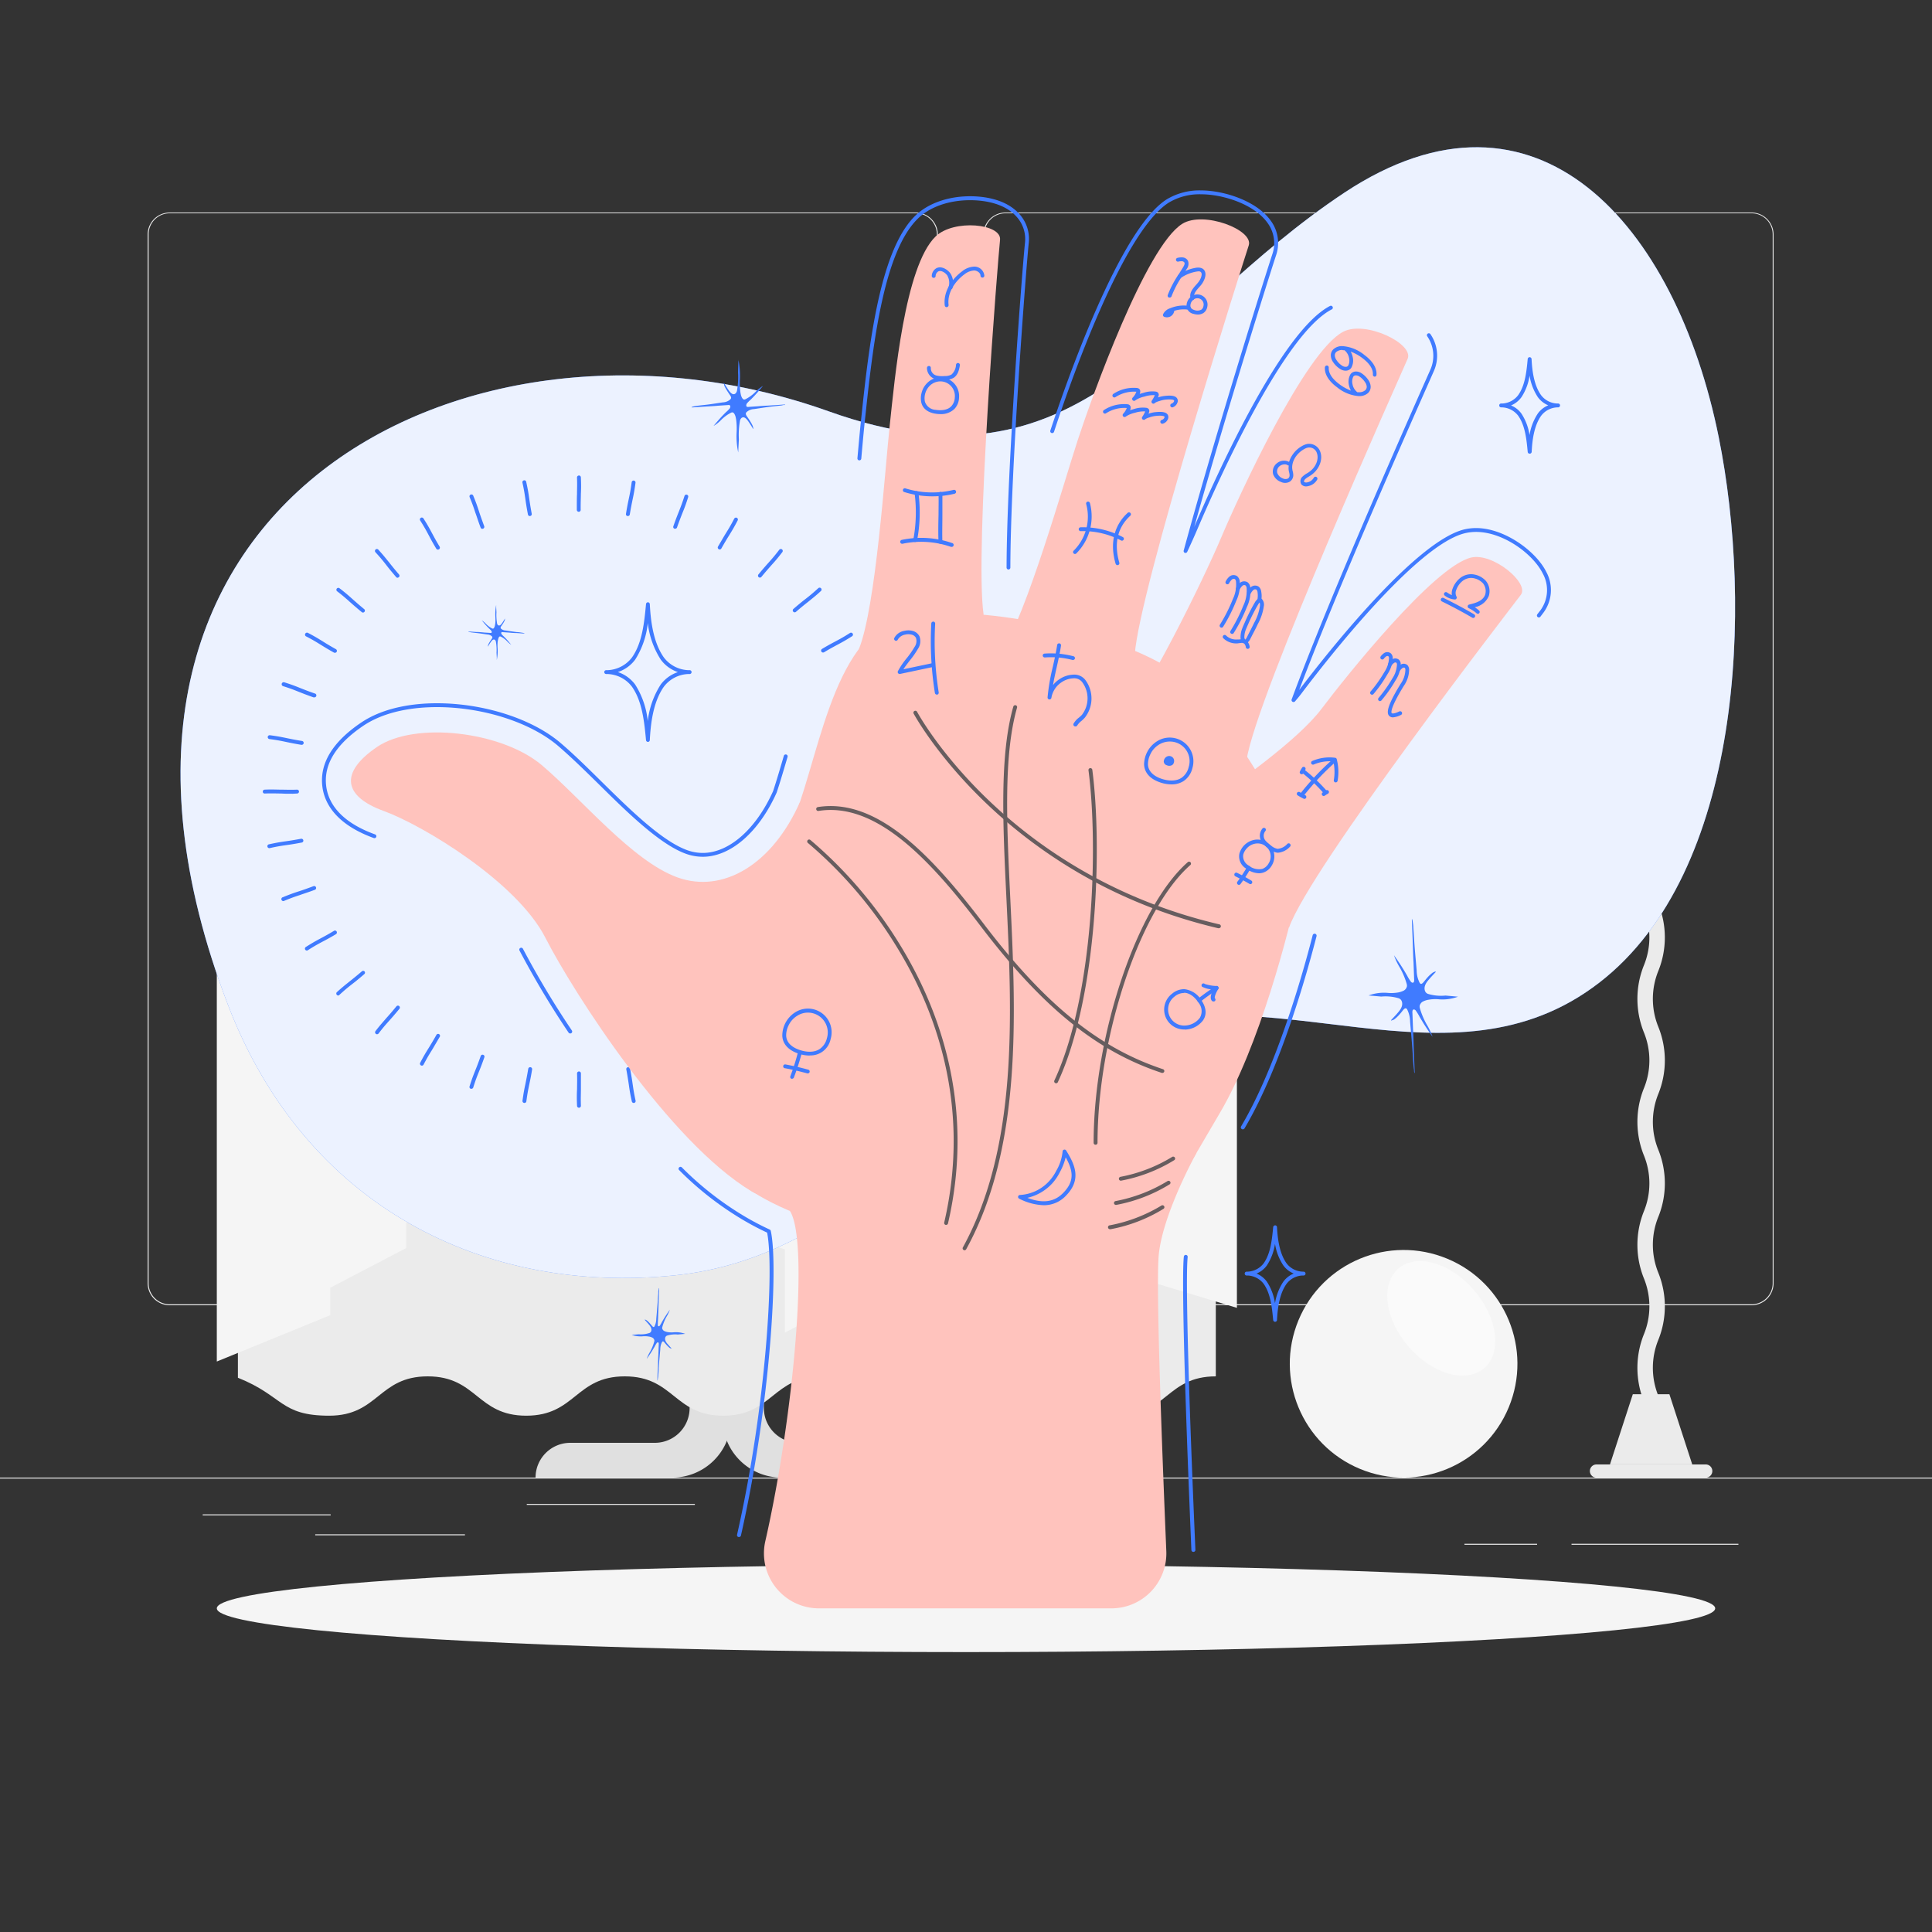 <svg xmlns="http://www.w3.org/2000/svg" viewBox="0 0 500 500"><rect x="0" y="0" width="500" height="500" fill="#333333" stroke="none"/><g id="background-complete"><rect y="382.4" width="500" height="0.25" style="fill:#ebebeb"></rect><rect x="52.46" y="391.92" width="33.12" height="0.25" style="fill:#ebebeb"></rect><rect x="136.33" y="389.21" width="43.5" height="0.25" style="fill:#ebebeb"></rect><rect x="81.58" y="397.08" width="38.75" height="0.25" style="fill:#ebebeb"></rect><rect x="406.71" y="399.53" width="43.19" height="0.25" style="fill:#ebebeb"></rect><rect x="379" y="399.53" width="18.8" height="0.25" style="fill:#ebebeb"></rect><rect x="238.44" y="395.31" width="36.56" height="0.25" style="fill:#ebebeb"></rect><path d="M237,337.8H43.91a5.71,5.71,0,0,1-5.7-5.71V60.66A5.71,5.71,0,0,1,43.91,55H237a5.71,5.71,0,0,1,5.71,5.71V332.09A5.71,5.71,0,0,1,237,337.8ZM43.91,55.2a5.46,5.46,0,0,0-5.45,5.46V332.09a5.46,5.46,0,0,0,5.45,5.46H237a5.47,5.47,0,0,0,5.46-5.46V60.66A5.47,5.47,0,0,0,237,55.2Z" style="fill:#ebebeb"></path><path d="M453.31,337.8H260.21a5.72,5.72,0,0,1-5.71-5.71V60.66A5.72,5.72,0,0,1,260.21,55h193.1A5.71,5.71,0,0,1,459,60.66V332.09A5.71,5.71,0,0,1,453.31,337.8ZM260.21,55.2a5.47,5.47,0,0,0-5.46,5.46V332.09a5.47,5.47,0,0,0,5.46,5.46h193.1a5.47,5.47,0,0,0,5.46-5.46V60.66a5.47,5.47,0,0,0-5.46-5.46Z" style="fill:#ebebeb"></path><path d="M441.45,379H413.16a1.7,1.7,0,0,0-1.7,1.7h0a1.7,1.7,0,0,0,1.7,1.71h28.29a1.7,1.7,0,0,0,1.7-1.71h0A1.7,1.7,0,0,0,441.45,379Z" style="fill:#ebebeb"></path><path d="M189.23,340.17v27A15.23,15.23,0,0,1,174,382.4h-35.4a9,9,0,0,1,9-9h21.87a9,9,0,0,0,9-9V340.59Z" style="fill:#e0e0e0"></path><path d="M187,340.17v27a15.23,15.23,0,0,0,15.22,15.22h35.4a9,9,0,0,0-9.05-9H206.69a9,9,0,0,1-9-9V340.59Z" style="fill:#e0e0e0"></path><path d="M61.57,254.43V356.56c11.84,4.72,10.87,9.82,23.62,9.82s12.75-10.18,25.5-10.18,12.75,10.18,25.5,10.18,12.75-10.18,25.49-10.18,12.75,10.18,25.5,10.18,12.75-10.18,25.5-10.18,12.75,10.18,25.49,10.18,12.75-10.18,25.5-10.18,12.74,10.18,25.49,10.18,12.74-10.18,25.49-10.18V254.43Z" style="fill:#ebebeb"></path><path d="M320.11,231V214.84a6.08,6.08,0,0,0-6.08-6.08H62.19a6.08,6.08,0,0,0-6.08,6.08V352.36l29.37-12v-7.1L105.11,323v-6.48l29.37-8.67v-5.11l19.64-7.38v-5.08l19.63,7.37v17l29.37,8.67v21.56l19.64-10.24V316.51l29.37-8.67v-5.11l19.63-7.38v13.78l19.64,7.38V329.8l28.71,8.67V231Z" style="fill:#f5f5f5"></path><circle cx="128.63" cy="152.89" r="29.45" style="fill:#f5f5f5"></circle><ellipse cx="118.88" cy="141.11" rx="17.01" ry="11.19" transform="translate(-65.62 139.15) rotate(-49.28)" style="fill:#fafafa"></ellipse><circle cx="363.25" cy="352.95" r="29.45" transform="translate(-101.84 553.48) rotate(-67.5)" style="fill:#f5f5f5"></circle><ellipse cx="373" cy="341.17" rx="11.19" ry="17.01" transform="translate(-132.27 325.95) rotate(-40.72)" style="fill:#fafafa"></ellipse><path d="M128.63,180.83h-15s7.5,9.35,7.5,25.74h15c0-16.39,7.51-25.74,7.51-25.74Z" style="fill:#f0f0f0"></path><rect x="109.13" y="177.63" width="39" height="6.4" rx="3.11" style="fill:#e0e0e0"></rect><rect x="115.28" y="204.38" width="26.7" height="4.38" rx="2.13" style="fill:#e0e0e0"></rect><rect x="412.46" y="181.33" width="29.7" height="5.77" rx="2.15" style="fill:#ebebeb"></rect><polygon points="431.74 217.83 422.87 217.83 417.33 187.1 437.28 187.1 431.74 217.83" style="fill:#ebebeb"></polygon><polygon points="432.04 360.83 422.57 360.83 416.66 378.99 437.95 378.99 432.04 360.83" style="fill:#ebebeb"></polygon><path d="M430.86,369.91h-4a16.8,16.8,0,0,0-1.42-7.23,23.29,23.29,0,0,1,0-17.37,19.14,19.14,0,0,0,0-14.47,23.26,23.26,0,0,1,0-17.36,19.12,19.12,0,0,0,0-14.46,23.29,23.29,0,0,1,0-17.37,19.12,19.12,0,0,0,0-14.46,23.26,23.26,0,0,1,0-17.36,19.12,19.12,0,0,0,0-14.46,23.26,23.26,0,0,1,0-17.36,16.84,16.84,0,0,0,1.42-7.23h4a20.93,20.93,0,0,1-1.69,8.68,19.24,19.24,0,0,0,0,14.46,23.14,23.14,0,0,1,0,17.36,19.24,19.24,0,0,0,0,14.46,23.16,23.16,0,0,1,0,17.37,19.22,19.22,0,0,0,0,14.45,23.16,23.16,0,0,1,0,17.37,19.24,19.24,0,0,0,0,14.46,23.16,23.16,0,0,1,0,17.37,19.24,19.24,0,0,0,0,14.46A21,21,0,0,1,430.86,369.91Z" style="fill:#ebebeb"></path><polygon points="433.27 181.33 421.35 181.33 421.35 143.13 422.04 137.13 426.71 127.46 430.71 132.57 433.27 140.13 433.27 181.33" style="fill:#f5f5f5"></polygon><path d="M427.43,125.54c-4.82-.13-6.27-7.11-4.49-12a3.49,3.49,0,0,0,1.5,2.31s3.92-6.67,2.5-12.09C433.94,110.85,434.33,125.74,427.43,125.54Z" style="fill:#e0e0e0"></path><polygon points="195.53 208.76 183.61 208.76 183.61 189.61 184.31 183.61 188.97 173.95 192.97 179.06 195.53 186.61 195.53 208.76" style="fill:#f5f5f5"></polygon><path d="M189.69,172c-4.82-.13-6.26-7.11-4.49-12a3.49,3.49,0,0,0,1.5,2.31s3.92-6.67,2.5-12.09C196.2,157.34,196.59,172.23,189.69,172Z" style="fill:#e0e0e0"></path></g><g id="background-simple"><path d="M214.49,106.46C121.9,73.35,9,129.55,59,260.06c20,52.18,66.23,75.06,115.63,70,46.34-4.74,69.48-45.35,110.79-62,43.24-17.41,89.79,16.17,128.52-13.79,37.07-28.67,39.71-97.22,30.87-141.11-11.09-55-47.09-96.29-96.91-63.28C299.6,81.92,280.09,129.91,214.49,106.46Z" style="fill:#407BFF"></path><path d="M214.49,106.46C121.9,73.35,9,129.55,59,260.06c20,52.18,66.23,75.06,115.63,70,46.34-4.74,69.48-45.35,110.79-62,43.24-17.41,89.79,16.17,128.52-13.79,37.07-28.67,39.71-97.22,30.87-141.11-11.09-55-47.09-96.29-96.91-63.28C299.6,81.92,280.09,129.91,214.49,106.46Z" style="fill:#fff;opacity:0.9"></path></g><g id="Shadow"><ellipse id="path" cx="250" cy="416.24" rx="193.89" ry="11.32" style="fill:#f5f5f5"></ellipse></g><g id="Halo"><path d="M135.72,285.44h-.07a.51.51,0,0,1-.43-.56c.27-2,.48-3.07.74-4.27.2-1,.43-2.11.75-4a.5.5,0,0,1,1,.16c-.31,1.92-.55,3-.76,4-.25,1.24-.46,2.21-.72,4.2A.5.5,0,0,1,135.72,285.44Z" style="fill:#407BFF"></path><path d="M162.45,133.55h-.08A.48.48,0,0,1,162,133c.31-1.92.55-3.05.75-4,.26-1.24.47-2.21.73-4.2a.5.5,0,0,1,.56-.43.51.51,0,0,1,.43.56c-.27,2-.48,3.06-.74,4.27-.2,1-.44,2.11-.75,4A.5.5,0,0,1,162.45,133.55Z" style="fill:#407BFF"></path><path d="M122,281.78l-.15,0a.49.49,0,0,1-.33-.62c.61-1.95,1-2.93,1.46-4.08.38-.93.8-2,1.44-3.81a.5.5,0,0,1,.94.34c-.64,1.83-1.07,2.9-1.45,3.84-.47,1.17-.84,2.1-1.44,4A.49.49,0,0,1,122,281.78Z" style="fill:#407BFF"></path><path d="M174.73,136.83a.51.51,0,0,1-.17,0,.48.48,0,0,1-.3-.63c.64-1.83,1.07-2.9,1.45-3.85.46-1.17.83-2.1,1.44-4a.49.49,0,0,1,.62-.32.49.49,0,0,1,.33.62c-.61,1.95-1,2.94-1.47,4.08-.37.94-.79,2-1.43,3.81A.51.51,0,0,1,174.73,136.83Z" style="fill:#407BFF"></path><path d="M109.18,275.79a.46.46,0,0,1-.23-.06.5.5,0,0,1-.21-.67c.94-1.81,1.5-2.71,2.15-3.76.53-.86,1.13-1.83,2.07-3.5a.5.5,0,0,1,.87.49c-1,1.69-1.56,2.67-2.09,3.54-.67,1.07-1.19,1.92-2.12,3.69A.49.49,0,0,1,109.18,275.79Z" style="fill:#407BFF"></path><path d="M186.25,142.2a.42.42,0,0,1-.24-.07.49.49,0,0,1-.19-.68c1-1.69,1.55-2.67,2.09-3.53.66-1.07,1.19-1.92,2.11-3.7a.51.51,0,0,1,.68-.21.5.5,0,0,1,.21.67c-.94,1.81-1.5,2.72-2.15,3.77-.53.85-1.13,1.82-2.07,3.49A.51.51,0,0,1,186.25,142.2Z" style="fill:#407BFF"></path><path d="M97.57,267.66a.47.47,0,0,1-.3-.1.51.51,0,0,1-.1-.7c1.24-1.62,2-2.41,2.77-3.33.67-.75,1.44-1.6,2.65-3.09a.5.5,0,1,1,.78.64c-1.24,1.5-2,2.36-2.68,3.12-.84.94-1.51,1.68-2.72,3.27A.5.5,0,0,1,97.57,267.66Z" style="fill:#407BFF"></path><path d="M196.67,149.48a.48.48,0,0,1-.32-.11.5.5,0,0,1-.07-.7c1.23-1.5,2-2.36,2.68-3.12.84-.94,1.5-1.69,2.72-3.28a.52.52,0,0,1,.7-.09.5.5,0,0,1,.09.7c-1.24,1.62-1.94,2.42-2.77,3.33-.67.76-1.43,1.61-2.65,3.09A.48.48,0,0,1,196.67,149.48Z" style="fill:#407BFF"></path><path d="M87.55,257.64a.49.49,0,0,1-.37-.16.5.5,0,0,1,0-.71c1.5-1.37,2.34-2,3.31-2.79.79-.63,1.68-1.33,3.14-2.58a.51.51,0,0,1,.71,0,.49.49,0,0,1-.06.7c-1.47,1.27-2.38,2-3.18,2.61-1,.78-1.77,1.4-3.25,2.75A.46.46,0,0,1,87.55,257.64Z" style="fill:#407BFF"></path><path d="M205.66,158.47a.5.5,0,0,1-.32-.88c1.47-1.27,2.37-2,3.17-2.61,1-.78,1.78-1.4,3.25-2.75a.51.51,0,0,1,.71,0,.5.5,0,0,1,0,.71c-1.5,1.38-2.34,2-3.31,2.8-.79.62-1.69,1.33-3.14,2.58A.52.52,0,0,1,205.66,158.47Z" style="fill:#407BFF"></path><path d="M79.42,246a.51.51,0,0,1-.43-.23.5.5,0,0,1,.16-.69c1.72-1.09,2.65-1.6,3.74-2.18.89-.48,1.89-1,3.55-2a.49.49,0,0,1,.68.17.51.51,0,0,1-.17.69c-1.67,1-2.69,1.53-3.59,2-1.11.6-2,1.07-3.68,2.15A.48.48,0,0,1,79.42,246Z" style="fill:#407BFF"></path><path d="M213,168.87a.49.49,0,0,1-.43-.24.51.51,0,0,1,.17-.69c1.67-1,2.69-1.53,3.58-2,1.12-.6,2-1.07,3.68-2.14a.5.5,0,0,1,.54.84c-1.72,1.1-2.66,1.6-3.74,2.18-.89.48-1.9,1-3.55,2A.57.57,0,0,1,213,168.87Z" style="fill:#407BFF"></path><path d="M73.42,233.19a.5.5,0,0,1-.19-1c1.89-.78,2.9-1.12,4.07-1.5,1-.32,2-.67,3.84-1.35a.5.5,0,0,1,.64.29.5.5,0,0,1-.29.65c-1.82.68-2.91,1-3.88,1.36-1.2.39-2.15.71-4,1.47A.48.48,0,0,1,73.42,233.19Z" style="fill:#407BFF"></path><path d="M218.34,180.39a.49.49,0,0,1-.47-.32.5.5,0,0,1,.29-.65c1.81-.68,2.91-1,3.88-1.36,1.2-.39,2.14-.7,4-1.47a.5.5,0,0,1,.38.92c-1.88.79-2.89,1.12-4.06,1.5-1,.32-2,.67-3.84,1.35Z" style="fill:#407BFF"></path><path d="M69.75,219.5a.5.5,0,0,1-.1-1c2-.44,3-.59,4.26-.77,1-.14,2.13-.31,4-.66a.51.51,0,0,1,.59.4.5.5,0,0,1-.4.58c-1.91.36-3,.53-4.06.67-1.25.18-2.23.32-4.19.76Z" style="fill:#407BFF"></path><path d="M221.63,192.67a.51.51,0,0,1-.49-.41.5.5,0,0,1,.4-.58c1.91-.36,3.05-.53,4.05-.67,1.25-.18,2.24-.32,4.19-.76a.5.5,0,1,1,.22,1c-2,.44-3,.59-4.26.77-1,.14-2.13.31-4,.66Z" style="fill:#407BFF"></path><path d="M75.79,205.42c-1.3,0-2.19,0-3-.06-1.26,0-2.26-.07-4.26,0a.47.47,0,0,1-.52-.48.5.5,0,0,1,.48-.52c2-.09,3.1,0,4.33,0,1,0,2.15.07,4.06,0h0a.5.5,0,0,1,0,1Z" style="fill:#407BFF"></path><path d="M228.8,205.42c-.73,0-1.33,0-2,0-1,0-2.15-.07-4.07,0a.51.51,0,0,1-.5-.49.5.5,0,0,1,.49-.51c1.94,0,3.09,0,4.11,0,1.27,0,2.26.07,4.26,0a.47.47,0,0,1,.52.48.5.5,0,0,1-.48.52C230.19,205.4,229.45,205.42,228.8,205.42Z" style="fill:#407BFF"></path><path d="M78,192.75h-.08c-1.91-.32-3-.55-4-.76-1.23-.26-2.21-.46-4.19-.72a.51.51,0,0,1-.44-.56.5.5,0,0,1,.57-.43c2,.26,3.06.48,4.27.73,1,.21,2.1.44,4,.75a.5.5,0,0,1-.08,1Z" style="fill:#407BFF"></path><path d="M229.9,219.48h-.07c-2-.26-3.06-.48-4.27-.73-1-.21-2.1-.44-4-.75a.51.51,0,0,1-.42-.58.51.51,0,0,1,.58-.41c1.91.32,3,.55,4,.76,1.23.26,2.21.46,4.19.72a.5.5,0,0,1,.43.56A.49.49,0,0,1,229.9,219.48Z" style="fill:#407BFF"></path><path d="M81.29,180.47a.47.47,0,0,1-.17,0c-1.83-.65-2.9-1.07-3.85-1.45-1.17-.47-2.09-.84-4-1.44a.5.5,0,1,1,.3-1c1.94.61,2.93,1,4.07,1.46.94.37,2,.8,3.81,1.43a.5.5,0,0,1-.16,1Z" style="fill:#407BFF"></path><path d="M226.23,233.17l-.15,0c-1.94-.62-2.93-1-4.08-1.47-.93-.37-2-.8-3.8-1.43a.5.5,0,0,1,.33-.95c1.83.65,2.9,1.07,3.84,1.45,1.18.47,2.1.84,4,1.44a.5.5,0,0,1-.15,1Z" style="fill:#407BFF"></path><path d="M86.65,168.94a.5.5,0,0,1-.24-.06c-1.7-.95-2.67-1.56-3.54-2.1-1.07-.66-1.92-1.19-3.7-2.11A.5.5,0,0,1,79,164a.51.51,0,0,1,.68-.22c1.81.94,2.71,1.51,3.76,2.15.85.54,1.82,1.14,3.5,2.08a.5.5,0,0,1,.19.68A.52.52,0,0,1,86.65,168.94Z" style="fill:#407BFF"></path><path d="M220.24,246a.48.48,0,0,1-.23,0c-1.81-.94-2.71-1.5-3.76-2.15-.86-.53-1.83-1.14-3.5-2.08a.5.5,0,1,1,.49-.87c1.69.95,2.67,1.56,3.54,2.1,1.07.66,1.92,1.19,3.69,2.11a.5.5,0,0,1,.22.67A.49.49,0,0,1,220.24,246Z" style="fill:#407BFF"></path><path d="M93.94,158.53a.47.47,0,0,1-.32-.12c-1.5-1.23-2.36-2-3.12-2.67-.94-.84-1.68-1.51-3.27-2.73a.5.5,0,0,1,.61-.79c1.62,1.24,2.41,1.95,3.33,2.77.75.67,1.6,1.43,3.08,2.65a.49.49,0,0,1,.07.7A.5.5,0,0,1,93.94,158.53Z" style="fill:#407BFF"></path><path d="M212.12,257.62a.5.5,0,0,1-.31-.1c-1.62-1.24-2.41-1.95-3.33-2.77-.75-.67-1.6-1.43-3.09-2.65a.49.49,0,0,1-.06-.7.49.49,0,0,1,.7-.07c1.5,1.23,2.36,2,3.12,2.68.94.84,1.68,1.5,3.27,2.72a.5.5,0,0,1-.3.89Z" style="fill:#407BFF"></path><path d="M102.92,149.53a.52.52,0,0,1-.38-.17c-1.26-1.47-2-2.38-2.61-3.18-.78-1-1.39-1.77-2.75-3.25a.5.5,0,0,1,0-.7.5.5,0,0,1,.71,0c1.38,1.5,2,2.34,2.8,3.3.62.8,1.33,1.69,2.58,3.15a.5.5,0,0,1-.38.82Z" style="fill:#407BFF"></path><path d="M202.1,267.65a.52.52,0,0,1-.37-.16c-1.38-1.51-2-2.35-2.81-3.31-.62-.8-1.32-1.69-2.57-3.15a.49.49,0,0,1,.05-.7.51.51,0,0,1,.71.05c1.26,1.47,2,2.38,2.6,3.18.78,1,1.4,1.77,2.75,3.25a.5.5,0,0,1,0,.71A.51.51,0,0,1,202.1,267.65Z" style="fill:#407BFF"></path><path d="M113.33,142.24a.5.5,0,0,1-.43-.25c-1-1.67-1.54-2.69-2-3.58-.59-1.11-1.07-2-2.14-3.68a.5.5,0,1,1,.84-.54c1.1,1.72,1.6,2.66,2.18,3.75.48.88,1,1.89,2,3.54a.51.51,0,0,1-.18.69A.59.59,0,0,1,113.33,142.24Z" style="fill:#407BFF"></path><path d="M190.49,275.78a.48.48,0,0,1-.42-.23c-1.1-1.72-1.61-2.66-2.19-3.75-.47-.89-1-1.89-2-3.54a.51.51,0,0,1,.18-.69.5.5,0,0,1,.68.18c1,1.67,1.53,2.68,2,3.58.6,1.11,1.07,2,2.15,3.68a.5.5,0,0,1-.15.69A.56.56,0,0,1,190.49,275.78Z" style="fill:#407BFF"></path><path d="M124.85,136.86a.48.48,0,0,1-.47-.33c-.69-1.81-1-2.91-1.37-3.88-.39-1.19-.7-2.14-1.47-4a.5.5,0,0,1,.93-.38c.78,1.88,1.11,2.89,1.49,4.06.32,1,.68,2,1.35,3.84a.5.5,0,0,1-.29.65Z" style="fill:#407BFF"></path><path d="M177.64,281.77a.51.51,0,0,1-.46-.31c-.78-1.88-1.11-2.89-1.5-4.06-.31-1-.67-2-1.34-3.84a.5.5,0,0,1,.29-.65.51.51,0,0,1,.64.3c.68,1.81,1,2.91,1.36,3.87.4,1.2.71,2.15,1.47,4a.49.49,0,0,1-.27.65A.41.41,0,0,1,177.64,281.77Z" style="fill:#407BFF"></path><path d="M137.12,133.56a.51.51,0,0,1-.49-.41c-.36-1.9-.52-3-.67-4.05-.18-1.25-.32-2.24-.75-4.19a.5.5,0,0,1,.38-.6.49.49,0,0,1,.59.38c.44,2,.6,3,.77,4.27.15,1,.31,2.12.66,4a.49.49,0,0,1-.4.58Z" style="fill:#407BFF"></path><path d="M164,285.44a.49.49,0,0,1-.48-.39c-.45-2-.6-3.05-.77-4.27-.15-1-.31-2.12-.66-4a.48.48,0,0,1,.39-.58.51.51,0,0,1,.59.4c.36,1.9.52,3,.67,4.05.18,1.25.32,2.24.75,4.19a.5.5,0,0,1-.38.6Z" style="fill:#407BFF"></path><path d="M149.78,132.45a.51.51,0,0,1-.5-.5c0-1.94,0-3.09.05-4.11,0-1.26.07-2.25,0-4.25a.51.51,0,0,1,.48-.53.49.49,0,0,1,.52.48c.09,2,.06,3.1,0,4.33,0,1-.07,2.15-.05,4.07a.5.5,0,0,1-.49.51Z" style="fill:#407BFF"></path><path d="M149.84,286.68a.5.5,0,0,1-.5-.48c-.09-2-.06-3.1,0-4.33,0-1,.06-2.15,0-4.07a.51.51,0,0,1,.5-.51h0a.5.5,0,0,1,.5.5c0,1.94,0,3.09,0,4.11,0,1.26-.07,2.26,0,4.26a.5.5,0,0,1-.47.52Z" style="fill:#407BFF"></path><path d="M167.69,192a.5.5,0,0,1-.5-.45c-.45-4.7-.95-10-3.63-13.82a8.29,8.29,0,0,0-6.3-3.29h-.39a.51.51,0,0,1-.49-.5.5.5,0,0,1,.49-.5h.39a8.33,8.33,0,0,0,6.3-3.3c2.68-3.79,3.18-9.12,3.63-13.81a.5.5,0,0,1,.5-.46h0a.5.5,0,0,1,.48.48c.21,4,.8,9.78,3.63,13.79a8.34,8.34,0,0,0,6.3,3.3h.39a.5.5,0,0,1,.49.5.51.51,0,0,1-.49.5h-.39a8.3,8.3,0,0,0-6.3,3.29c-2.83,4-3.42,9.8-3.63,13.8a.49.49,0,0,1-.48.47Zm-7.76-18.06a9.16,9.16,0,0,1,4.45,3.22,21.71,21.71,0,0,1,3.26,9.46,22.18,22.18,0,0,1,3.35-9.46,9.16,9.16,0,0,1,4.45-3.22A9.16,9.16,0,0,1,171,170.7a22.27,22.27,0,0,1-3.35-9.46,21.8,21.8,0,0,1-3.26,9.46A9.16,9.16,0,0,1,159.93,173.92Z" style="fill:#407BFF"></path><path d="M395.87,117.41a.5.5,0,0,1-.5-.45c-.3-3.19-.65-6.8-2.45-9.35a5.49,5.49,0,0,0-4.16-2.18h-.28a.5.5,0,0,1-.48-.5.48.48,0,0,1,.48-.5,1.31,1.31,0,0,1,.28,0,5.5,5.5,0,0,0,4.16-2.19c1.8-2.55,2.15-6.16,2.45-9.35a.51.51,0,0,1,.51-.45.52.52,0,0,1,.49.48c.13,2.71.53,6.62,2.44,9.32a5.5,5.5,0,0,0,4.16,2.19,1.31,1.31,0,0,1,.28,0,.49.49,0,0,1,.49.5.51.51,0,0,1-.49.5H403a5.49,5.49,0,0,0-4.16,2.18c-1.91,2.7-2.31,6.62-2.44,9.32a.51.51,0,0,1-.49.48Zm-4.82-12.48a6.23,6.23,0,0,1,2.69,2.1,13.83,13.83,0,0,1,2.1,5.57A14.16,14.16,0,0,1,398,107a6.23,6.23,0,0,1,2.69-2.1,6.33,6.33,0,0,1-2.69-2.11,14.16,14.16,0,0,1-2.15-5.57,13.83,13.83,0,0,1-2.1,5.57A6.33,6.33,0,0,1,391.05,104.93Z" style="fill:#407BFF"></path><path d="M330,342.08a.5.5,0,0,1-.5-.45c-.31-3.19-.65-6.8-2.45-9.35a5.46,5.46,0,0,0-4.16-2.18h-.28a.48.48,0,0,1-.48-.5.5.5,0,0,1,.48-.5h.28a5.46,5.46,0,0,0,4.16-2.18c1.8-2.55,2.14-6.16,2.45-9.35a.52.52,0,0,1,.51-.45.49.49,0,0,1,.48.48c.14,2.7.54,6.62,2.45,9.32a5.46,5.46,0,0,0,4.16,2.18h.28a.51.51,0,0,1,.49.5.49.49,0,0,1-.49.5h-.28a5.46,5.46,0,0,0-4.16,2.18c-1.91,2.7-2.31,6.62-2.45,9.32a.49.49,0,0,1-.48.48Zm-4.82-12.49a6.33,6.33,0,0,1,2.69,2.11,14,14,0,0,1,2.1,5.57,14.16,14.16,0,0,1,2.15-5.57,6.33,6.33,0,0,1,2.69-2.11,6.23,6.23,0,0,1-2.69-2.1,14.16,14.16,0,0,1-2.15-5.57,14,14,0,0,1-2.1,5.57A6.23,6.23,0,0,1,325.21,329.59Z" style="fill:#407BFF"></path><path d="M203.14,104.69H203l-3.24.22c-1.14.08-2.29.1-3.43.22l-2.55.17a1.07,1.07,0,0,1-.4,0c-.35-.12-.28-.6-.09-.88a8.58,8.58,0,0,1,1-1c.36-.37.73-.74,1.08-1.12q1.1-1.19,2.1-2.43a9.94,9.94,0,0,0-2,1.6,9.93,9.93,0,0,1-2.48,1.81.78.78,0,0,1-.43.12c-.42-.06-.65-.7-.76-1a8.56,8.56,0,0,1-.25-1.43,18.17,18.17,0,0,1-.05-2.86,20.72,20.72,0,0,0-.37-4.85,2,2,0,0,0,0-.24l-.07,1.29L191,96.31a20.4,20.4,0,0,1-.25,4.68,1.38,1.38,0,0,1-.46.89c-.8.53-1.53-.62-1.87-1.12s-.76-1.18-1.13-1.78c0,0,0,0,0,0s.13.77.15.81a7.7,7.7,0,0,0,.53,1c.21.38.46.73.69,1.09s.61.77.54,1.15a.65.65,0,0,1-.17.3,3,3,0,0,1-1.94.8c-1.64.24-3.28.52-4.93.69-.62.07-1.23.13-1.85.22a7.1,7.1,0,0,0-.92.17c-.06,0-.57.15-.36.23a.2.2,0,0,0,.11,0l3.23-.21c1.14-.08,2.3-.11,3.44-.23l2.55-.17a1.33,1.33,0,0,1,.4,0c.35.12.28.6.09.87a8,8,0,0,1-1,1c-.37.37-.73.74-1.09,1.12-.72.78-1.42,1.6-2.1,2.42a9.21,9.21,0,0,0,2-1.59,9.88,9.88,0,0,1,2.47-1.81.81.81,0,0,1,.44-.12c.42.06.65.7.76,1a8.44,8.44,0,0,1,.25,1.42,18.3,18.3,0,0,1,.05,2.87,20,20,0,0,0,.37,4.83h0a2.21,2.21,0,0,0,.05.25l.06-1.32.11-2.07a21.05,21.05,0,0,1,.26-4.68,1.31,1.31,0,0,1,.46-.88c.8-.53,1.52.62,1.87,1.12s.75,1.18,1.13,1.77a.05.05,0,0,0,0,0c.11,0-.13-.77-.15-.82a7.58,7.58,0,0,0-.53-1c-.21-.38-.46-.73-.7-1.09s-.61-.78-.53-1.16a.58.58,0,0,1,.17-.29,3,3,0,0,1,1.93-.8c1.65-.24,3.29-.52,4.94-.7.62-.07,1.23-.12,1.85-.21.3,0,.61-.09.92-.17C202.84,104.91,203.34,104.77,203.14,104.69Z" style="fill:#407BFF"></path><path d="M366.12,277.62a1.09,1.09,0,0,0,0-.18l-.21-5.31c-.07-1.87-.09-3.76-.21-5.63-.06-1.4-.11-2.8-.16-4.19a2.78,2.78,0,0,1,0-.65c.11-.58.57-.46.84-.16a13.45,13.45,0,0,1,1,1.63c.36.6.71,1.2,1.07,1.78.75,1.19,1.52,2.34,2.31,3.44a17.45,17.45,0,0,0-1.52-3.2,19.25,19.25,0,0,1-1.73-4.07,1.92,1.92,0,0,1-.11-.71,1.66,1.66,0,0,1,1-1.24,4.84,4.84,0,0,1,1.36-.41,10,10,0,0,1,2.73-.09,11.63,11.63,0,0,0,4.62-.61.94.94,0,0,0,.22-.07l-1.23-.12-2-.18a11.68,11.68,0,0,1-4.46-.41,1.26,1.26,0,0,1-.84-.76c-.5-1.31.59-2.5,1.07-3.07s1.12-1.24,1.69-1.85a.11.11,0,0,0,0-.08c0-.18-.73.21-.78.24a9.71,9.71,0,0,0-1,.87c-.35.35-.69.76-1,1.14s-.74,1-1.1.88a.65.65,0,0,1-.28-.27,7.24,7.24,0,0,1-.77-3.18c-.23-2.69-.49-5.39-.66-8.1-.06-1-.11-2-.2-3,0-.51-.09-1-.16-1.51,0-.11-.14-.93-.22-.59a1,1,0,0,0,0,.17l.21,5.31c.07,1.87.1,3.77.22,5.64l.15,4.19a2.81,2.81,0,0,1,0,.65c-.11.58-.57.46-.83.15a11.69,11.69,0,0,1-1-1.63c-.36-.6-.7-1.2-1.07-1.78-.74-1.19-1.52-2.34-2.31-3.44a17.15,17.15,0,0,0,1.52,3.2,19.38,19.38,0,0,1,1.73,4.06,2,2,0,0,1,.11.73,1.66,1.66,0,0,1-1,1.24,5.12,5.12,0,0,1-1.35.41,10.4,10.4,0,0,1-2.73.09,11.52,11.52,0,0,0-4.61.59h0a1.09,1.09,0,0,0-.23.09l1.26.1,2,.18a12.1,12.1,0,0,1,4.46.42,1.28,1.28,0,0,1,.84.77c.51,1.31-.59,2.49-1.06,3.06s-1.13,1.23-1.7,1.86c0,0,0,0,0,.08s.73-.22.78-.25a7.84,7.84,0,0,0,1-.87c.35-.35.69-.75,1-1.14s.74-1,1.1-.88a.7.7,0,0,1,.29.28,7.16,7.16,0,0,1,.76,3.17c.23,2.7.49,5.4.66,8.1.06,1,.11,2,.2,3,.05.5.09,1,.17,1.5C365.92,277.12,366.05,278,366.12,277.62Z" style="fill:#407BFF"></path><path d="M121.22,163.43h.06l2,.13c.68,0,1.37.07,2.06.14l1.53.1a.64.64,0,0,0,.24,0c.21-.07.17-.36.06-.53a5.74,5.74,0,0,0-.6-.61l-.65-.67c-.44-.48-.86-1-1.26-1.46a5.74,5.74,0,0,1,1.17,1,6.07,6.07,0,0,0,1.49,1.09.48.48,0,0,0,.26.07c.25,0,.39-.42.46-.63a6.19,6.19,0,0,0,.15-.86,12.29,12.29,0,0,0,0-1.72,13,13,0,0,1,.22-2.92l0-.14,0,.78.07,1.26a12.63,12.63,0,0,0,.15,2.81.75.75,0,0,0,.28.53c.48.32.91-.37,1.12-.67s.45-.71.68-1.07c0,0,0,0,0,0s-.08.46-.09.49c-.09.22-.21.41-.32.62s-.28.44-.42.65-.36.46-.32.69a.4.4,0,0,0,.1.18,1.81,1.81,0,0,0,1.17.48c1,.15,2,.31,3,.42.37,0,.74.07,1.11.13a3.33,3.33,0,0,1,.55.1s.35.09.22.14h-.06l-1.95-.13c-.68,0-1.38-.06-2.06-.13l-1.54-.1a.44.44,0,0,0-.23,0c-.22.07-.17.36-.06.53a5.74,5.74,0,0,0,.6.61c.22.22.44.44.65.67.43.47.85,1,1.26,1.46a5.74,5.74,0,0,1-1.17-1,6.07,6.07,0,0,0-1.49-1.09.54.54,0,0,0-.27-.07c-.25,0-.39.42-.45.63a6,6,0,0,0-.15.85,10,10,0,0,0,0,1.73,12.26,12.26,0,0,1-.22,2.9h0l0,.15,0-.8-.07-1.24a12.63,12.63,0,0,0-.15-2.81.79.79,0,0,0-.28-.53c-.48-.32-.91.37-1.12.67s-.45.71-.68,1.07l0,0c-.07,0,.08-.46.09-.49a3.64,3.64,0,0,1,.32-.62,7.22,7.22,0,0,1,.42-.65c.11-.17.36-.47.32-.7a.81.81,0,0,0-.1-.18,1.83,1.83,0,0,0-1.17-.48c-1-.14-2-.31-3-.41l-1.11-.13-.56-.1S121.09,163.48,121.22,163.43Z" style="fill:#407BFF"></path><path d="M170.13,357.23a.37.37,0,0,1,0-.11c0-1.06.09-2.12.13-3.19s.06-2.26.13-3.38l.09-2.52a1.68,1.68,0,0,0,0-.39c-.07-.35-.34-.27-.5-.09a7.67,7.67,0,0,0-.58,1c-.22.35-.43.72-.64,1.06-.45.72-.92,1.41-1.39,2.07a10.43,10.43,0,0,1,.91-1.92,11.71,11.71,0,0,0,1-2.44,1.29,1.29,0,0,0,.07-.43,1,1,0,0,0-.6-.75,2.83,2.83,0,0,0-.82-.24,6,6,0,0,0-1.64-.06,7.16,7.16,0,0,1-2.78-.36l-.13,0,.74-.07,1.19-.1A7,7,0,0,0,168,345a.74.74,0,0,0,.51-.45c.3-.79-.36-1.5-.64-1.84s-.68-.75-1-1.12a.06.06,0,0,1,0-.05c0-.11.44.13.47.15a5.63,5.63,0,0,1,.59.52c.21.21.42.46.62.69s.44.6.66.53a.39.39,0,0,0,.17-.17,4.37,4.37,0,0,0,.46-1.91c.14-1.62.29-3.24.4-4.86,0-.61.07-1.22.12-1.82,0-.31,0-.61.09-.91,0-.06.09-.56.14-.36a.4.4,0,0,1,0,.11l-.12,3.19c-.05,1.12-.06,2.26-.13,3.38,0,.84-.07,1.68-.1,2.52a2.47,2.47,0,0,0,0,.39c.07.35.35.28.51.1a9.05,9.05,0,0,0,.58-1c.21-.36.42-.72.64-1.07.45-.72.91-1.41,1.39-2.07a11.32,11.32,0,0,1-.92,1.92,11.7,11.7,0,0,0-1,2.44,1.31,1.31,0,0,0-.07.44,1,1,0,0,0,.6.74,3,3,0,0,0,.81.25,6,6,0,0,0,1.64.05,6.9,6.9,0,0,1,2.77.36h0l.14.05-.76.07-1.18.1a7,7,0,0,0-2.68.26.74.74,0,0,0-.51.45c-.3.79.36,1.5.65,1.84s.68.75,1,1.12c0,0,0,0,0,0s-.45-.13-.47-.15a4.78,4.78,0,0,1-.59-.52c-.22-.21-.42-.45-.63-.69s-.44-.6-.65-.53a.48.48,0,0,0-.18.17,4.24,4.24,0,0,0-.45,1.91c-.14,1.62-.3,3.24-.4,4.86,0,.62-.07,1.22-.12,1.83,0,.3-.06.6-.1.9C170.25,356.93,170.17,357.43,170.13,357.23Z" style="fill:#407BFF"></path><path d="M181.88,221.73a12.93,12.93,0,0,1-4.36-.77c-6.79-2.45-15.22-10.76-22.65-18.1-3.68-3.62-7.14-7-10.48-9.86-7.16-6.08-19.44-10-31.3-10-5.47,0-13.25.86-19.19,4.91-7,4.77-10.18,10-9.48,15.54.47,3.77,3,9,12.64,12.49a.5.5,0,1,1-.34.94c-10.06-3.66-12.78-9.25-13.29-13.3-.75-5.95,2.58-11.5,9.91-16.49,6.15-4.2,14.14-5.09,19.75-5.09,12.08,0,24.62,4,31.95,10.25,3.36,2.85,6.84,6.28,10.52,9.91,7.37,7.27,15.72,15.5,22.3,17.87a12,12,0,0,0,4,.71c6.81,0,13.8-6.15,18.22-16,.94-2.86,1.87-6.05,2.78-9.14a.5.5,0,0,1,.62-.33.49.49,0,0,1,.34.62c-.91,3.09-1.85,6.29-2.81,9.21C196.43,215.35,189.09,221.73,181.88,221.73Z" style="fill:#407BFF"></path><path d="M147.57,267.46a.5.5,0,0,1-.42-.22A230.92,230.92,0,0,1,134.45,246a.49.49,0,0,1,.21-.67.5.5,0,0,1,.68.22A228.16,228.16,0,0,0,148,266.69a.5.5,0,0,1-.14.69A.48.48,0,0,1,147.57,267.46Z" style="fill:#407BFF"></path><path d="M191.24,397.78l-.11,0a.49.49,0,0,1-.38-.59c7.54-33.29,9.65-68.82,7.78-78.19a71.56,71.56,0,0,1-7.86-4.28,82.46,82.46,0,0,1-14.91-11.9.48.48,0,0,1,0-.7.49.49,0,0,1,.7,0,82.2,82.2,0,0,0,14.74,11.76,71.27,71.27,0,0,0,8,4.33.5.5,0,0,1,.28.35c2,9.07-.1,45.15-7.73,78.86A.5.5,0,0,1,191.24,397.78Z" style="fill:#407BFF"></path><path d="M308.83,401.62a.5.5,0,0,1-.5-.47c-1.8-42.27-2.53-70.66-1.95-75.94a.5.5,0,0,1,.55-.44.5.5,0,0,1,.44.55c-.57,5.24.16,33.57,2,75.78a.5.5,0,0,1-.48.52Z" style="fill:#407BFF"></path><path d="M321.62,292.27a.47.47,0,0,1-.25-.07.5.5,0,0,1-.18-.68c9.28-15.63,16.05-39.82,18.53-49.49a.5.5,0,0,1,1,.25c-2.49,9.71-9.3,34-18.64,49.75A.51.51,0,0,1,321.62,292.27Z" style="fill:#407BFF"></path><path d="M334.75,181.68a.5.5,0,0,1-.47-.67c6.4-17.31,18-44.93,34.46-82.1.83-1.87,1.37-3.08,1.54-3.48a8.86,8.86,0,0,0-.94-8.44.5.5,0,0,1,.83-.55,9.82,9.82,0,0,1,1,9.38c-.17.4-.71,1.62-1.54,3.5-15.6,35.2-26.82,61.83-33.4,79.24C343.48,169,366.36,140,379,137a13.82,13.82,0,0,1,3-.34c7.39,0,15.51,6,18.17,11.33a9.83,9.83,0,0,1-.67,10.49l-.85,1.12a.5.5,0,0,1-.7.09.51.51,0,0,1-.1-.7l.86-1.11a8.87,8.87,0,0,0,.56-9.45c-2.53-5.09-10.24-10.77-17.27-10.77a12.35,12.35,0,0,0-2.81.32c-12.47,2.91-35.64,32.57-42.44,41.58-.46.61-1,1.26-1.64,2A.5.5,0,0,1,334.75,181.68Z" style="fill:#407BFF"></path><path d="M306.83,143.09a.47.47,0,0,1-.17,0,.51.51,0,0,1-.32-.6c8.08-29.8,21.25-71.59,23-76.89a8.84,8.84,0,0,0-1.37-8c-3.44-4.75-11.41-7.32-17.17-7.32a15.45,15.45,0,0,0-8.29,2.14c-12,7.5-25.79,47.3-29.73,59.33a.5.5,0,0,1-.63.31.49.49,0,0,1-.32-.63c4-12.1,17.88-52.18,30.15-59.86a16.4,16.4,0,0,1,8.82-2.29c6,0,14.35,2.71,18,7.74a9.75,9.75,0,0,1,1.51,8.86c-1.64,4.94-13.17,41.51-21.26,70.57l.06-.17c5-11.72,22.22-50.48,35.1-57.1a.5.5,0,0,1,.67.22.49.49,0,0,1-.22.67C332.08,86.53,315,125,310,136.67c-.68,1.62-1.63,3.74-2.74,6.13A.48.48,0,0,1,306.83,143.09Z" style="fill:#407BFF"></path><path d="M261,147.39h0a.51.51,0,0,1-.5-.5c.05-25.44,4.16-78.63,4.77-84.09a8.59,8.59,0,0,0-2.2-6.73c-3.32-3.71-8.93-4.26-12-4.26-5.46,0-10.37,1.71-13.46,4.7-8.5,8.21-11.45,30.23-13.55,50.23l-.27,2.46c-.25,2.36-.55,5.66-.89,9.49a.51.51,0,0,1-.54.45.5.5,0,0,1-.46-.54c.35-3.83.64-7.14.9-9.51l.26-2.45c2.12-20.18,5.12-42.41,13.85-50.85,3.28-3.17,8.44-5,14.16-5,3.22,0,9.15.59,12.73,4.59a9.55,9.55,0,0,1,2.44,7.51c-.6,5.45-4.71,58.58-4.76,84A.5.5,0,0,1,261,147.39Z" style="fill:#407BFF"></path></g><g id="Hand"><path d="M217.71,317.71c-22.81-5.57-39.58-17.8-44.26-38.88s24.82-48,32.08-67S216.3,161,237.15,158.92s55.74,5.86,68.38,16.16S338.32,217.7,336,229.41,325.82,271,315.6,288.2s-17.09,32.08-33.49,34.89S246.52,324.73,217.71,317.71Z" style="fill:#ffc3bd"></path><path d="M222.28,168c4.41-10.94,6.75-46.54,8-58.09s3.84-41,11.86-48.72c4.69-4.53,17.14-3.32,16.67.9s-6.64,80.77-4.25,97C238.08,175.78,222.28,168,222.28,168Z" style="fill:#ffc3bd"></path><path d="M259.07,168.94c6.58-9.79,16.27-44.13,19.89-55.17s17.55-49.92,27-55.84c5.52-3.45,18.54,1.57,17.21,5.59S294.73,153,293.68,169.38C274.1,182.29,259.07,168.94,259.07,168.94Z" style="fill:#ffc3bd"></path><path d="M289,188.9c7.77-8.88,22.49-39,27-49.68S337.7,91,347.63,85.85c5.79-3,18.34,3.13,16.67,7s-39.25,87.53-41.67,103.76C302,207.84,289,188.9,289,188.9Z" style="fill:#ffc3bd"></path><path d="M311,209c8.6-6,24.78-17.3,31-25.54s29.08-36.91,38.74-39.17c5.63-1.32,15.13,6.64,12.86,9.64s-54.56,70.69-60,86.13C313.6,234.34,311,209,311,209Z" style="fill:#ffc3bd"></path><path d="M207.11,207.38c-7.21,16.45-20.08,23.91-31.79,19.69S150.49,206.7,140.19,198s-32.79-11.39-42.63-4.68-8.58,12.8,1.72,16.55,34.51,18.42,41.85,32.79,32.21,53,53.37,65.65S207.11,207.38,207.11,207.38Z" style="fill:#ffc3bd"></path><path d="M204.44,313.4c5,7.89,1,53.05-6.37,85.42a14.23,14.23,0,0,0,13.85,17.42h75.71a14.22,14.22,0,0,0,14.21-14.82c-1-23.89-2.78-69.05-1.93-76.91,1.17-10.78,9.77-26.19,9.77-26.19Z" style="fill:#ffc3bd"></path><g style="opacity:0.7"><path d="M244.85,317h-.11a.5.5,0,0,1-.38-.6c7.18-30.91-2.78-56-12.4-71.53a111,111,0,0,0-22.87-26.71.5.5,0,0,1-.08-.7.5.5,0,0,1,.7-.09,112.25,112.25,0,0,1,23.08,26.94c9.73,15.74,19.8,41.06,12.55,72.32A.5.5,0,0,1,244.85,317Z" style="fill:#263238"></path><path d="M315.4,240.23h-.11c-55.86-13.15-78.61-55.13-78.84-55.55a.5.5,0,1,1,.89-.47c.22.42,22.78,42,78.17,55a.5.5,0,0,1-.11,1Z" style="fill:#263238"></path><path d="M300.85,277.67a.45.45,0,0,1-.16,0c-16.82-5.56-30.82-16.88-46.8-37.86-12.94-17-27-32.35-42.07-29.94a.5.5,0,0,1-.16-1c15.63-2.49,29.9,13.11,43,30.32,15.86,20.81,29.71,32,46.33,37.52a.5.5,0,0,1,.31.63A.5.5,0,0,1,300.85,277.67Z" style="fill:#263238"></path><path d="M249.63,323.57a.42.42,0,0,1-.24-.07.49.49,0,0,1-.2-.67c14.36-26.2,12.71-60.37,11.26-90.52-.91-19-1.78-36.92,1.8-49.45a.5.5,0,0,1,.62-.34.49.49,0,0,1,.34.62c-3.53,12.37-2.67,30.22-1.76,49.13,1.46,30.28,3.11,64.6-11.38,91A.52.52,0,0,1,249.63,323.57Z" style="fill:#263238"></path><path d="M273.32,280.35a.54.54,0,0,1-.21-.05.49.49,0,0,1-.24-.66c10.29-22.15,11.35-61,8.83-80.29a.5.5,0,0,1,.43-.56.51.51,0,0,1,.56.43c2.54,19.4,1.46,58.51-8.92,80.84A.49.49,0,0,1,273.32,280.35Z" style="fill:#263238"></path><path d="M283.53,296.26h0a.5.5,0,0,1-.5-.5c0-27.8,11.19-61.06,24.35-72.62a.5.5,0,1,1,.66.75c-13,11.4-24,44.32-24,71.87A.5.5,0,0,1,283.53,296.26Z" style="fill:#263238"></path><path d="M290.07,305.56a.51.51,0,0,1-.5-.42.51.51,0,0,1,.42-.58,39.84,39.84,0,0,0,13.36-5.15.5.5,0,0,1,.69.15.49.49,0,0,1-.15.69,40.35,40.35,0,0,1-13.74,5.3Z" style="fill:#263238"></path><path d="M288.84,311.83a.5.5,0,0,1-.08-1,40,40,0,0,0,13.37-5.15.5.5,0,1,1,.54.84,40.37,40.37,0,0,1-13.75,5.3Z" style="fill:#263238"></path><path d="M287.29,318.11a.5.5,0,0,1-.08-1A40.09,40.09,0,0,0,300.57,312a.5.5,0,1,1,.55.84,40.07,40.07,0,0,1-13.75,5.29Z" style="fill:#263238"></path></g><path d="M355.09,179.79a.52.52,0,0,1-.33-.12.5.5,0,0,1-.05-.71,34,34,0,0,0,3.54-5,7.08,7.08,0,0,0,1.22-3.58.78.78,0,0,0-.14-.53.52.52,0,0,0-.54,0,2.54,2.54,0,0,0-.7.69.51.51,0,0,1-.79-.63,3.66,3.66,0,0,1,1-.95,1.48,1.48,0,0,1,1.7.18,1.65,1.65,0,0,1,.44,1.21,8,8,0,0,1-1.35,4.11,35.28,35.28,0,0,1-3.65,5.18A.49.49,0,0,1,355.09,179.79Z" style="fill:#407BFF"></path><path d="M357.15,181.45a.47.47,0,0,1-.32-.12.49.49,0,0,1-.06-.7,34.6,34.6,0,0,0,3.54-5,7.08,7.08,0,0,0,1.22-3.58.78.78,0,0,0-.14-.53.52.52,0,0,0-.54,0,2.54,2.54,0,0,0-.7.69.5.5,0,0,1-.7.08.49.49,0,0,1-.08-.7,3.38,3.38,0,0,1,1-1,1.5,1.5,0,0,1,1.71.18,1.65,1.65,0,0,1,.43,1.22,8,8,0,0,1-1.35,4.1,35.28,35.28,0,0,1-3.65,5.18A.49.49,0,0,1,357.15,181.45Z" style="fill:#407BFF"></path><path d="M360.5,185.65a1.31,1.31,0,0,1-1-.4c-.62-.7-.74-2.23,3-8.3a6.52,6.52,0,0,0,1.21-3.57.88.88,0,0,0-.13-.53.52.52,0,0,0-.54,0,2.57,2.57,0,0,0-.71.69.5.5,0,1,1-.78-.62,3.17,3.17,0,0,1,1-.95,1.46,1.46,0,0,1,1.7.17,1.76,1.76,0,0,1,.43,1.22,7.48,7.48,0,0,1-1.36,4.12c-3.7,6-3.26,7-3.13,7.1s.64.16,1.95-.46a.5.5,0,0,1,.67.24.49.49,0,0,1-.24.66A5.41,5.41,0,0,1,360.5,185.65Z" style="fill:#407BFF"></path><path d="M245,79.5a.51.51,0,0,1-.5-.44c-.43-3.76,2-7,4.5-8.85A5.32,5.32,0,0,1,252.13,69a2.59,2.59,0,0,1,2.62,2.34.5.5,0,0,1-.5.5.51.51,0,0,1-.5-.49c0-.75-.87-1.33-1.64-1.35a4.45,4.45,0,0,0-2.52,1c-2.24,1.64-4.49,4.59-4.1,7.92a.51.51,0,0,1-.44.56Z" style="fill:#407BFF"></path><path d="M246,74.86h-.12a.51.51,0,0,1-.37-.61,3.81,3.81,0,0,0-.38-3c-.48-.66-1.55-1.39-2.31-1a1.43,1.43,0,0,0-.68,1.18.49.49,0,0,1-.52.48.5.5,0,0,1-.48-.52,2.4,2.4,0,0,1,1.24-2c1.33-.64,2.88.4,3.56,1.34a4.65,4.65,0,0,1,.55,3.87A.5.5,0,0,1,246,74.86Z" style="fill:#407BFF"></path><path d="M243.36,107.17a8,8,0,0,1-1.27-.11c-2-.31-3.29-1.34-3.66-2.89a5.26,5.26,0,0,1,.08-2.51A5.37,5.37,0,0,1,240,99.08h0a4.82,4.82,0,0,1,8.2,3.82,4.43,4.43,0,0,1-1.2,2.94A5,5,0,0,1,243.36,107.17Zm0-8.47a4,4,0,0,0-2.72,1.11h0a4.59,4.59,0,0,0-1.28,4.13,3.1,3.1,0,0,0,2.83,2.13c.82.13,2.84.3,4-.93a3.47,3.47,0,0,0,.91-2.27,3.77,3.77,0,0,0-3.79-4.17Zm-3.06.74h0Z" style="fill:#407BFF"></path><path d="M243.7,98.3a6.12,6.12,0,0,1-1.51-.16,3,3,0,0,1-2.29-2.91.51.51,0,0,1,.49-.51.48.48,0,0,1,.51.49,1.94,1.94,0,0,0,1.55,2,6.69,6.69,0,0,0,2,.11,3.57,3.57,0,0,0,1.79-.38,3.67,3.67,0,0,0,1.18-2.57.5.5,0,1,1,1,.17c-.18,1-.44,2.47-1.62,3.24a4.47,4.47,0,0,1-2.3.54Z" style="fill:#407BFF"></path><path d="M241.27,128.45a24.21,24.21,0,0,1-7.25-1.11.48.48,0,0,1-.33-.62.49.49,0,0,1,.62-.33,23.44,23.44,0,0,0,12.49.39.5.5,0,1,1,.24,1A24.48,24.48,0,0,1,241.27,128.45Z" style="fill:#407BFF"></path><path d="M246.22,141.51a.44.44,0,0,1-.16,0,23.41,23.41,0,0,0-12.47-.79.5.5,0,1,1-.21-1,24.46,24.46,0,0,1,13,.81.5.5,0,0,1-.16,1Z" style="fill:#407BFF"></path><path d="M236.85,140.26h-.09a.51.51,0,0,1-.4-.59,38.27,38.27,0,0,0,.34-12,.5.5,0,0,1,.43-.56.5.5,0,0,1,.56.43,38.81,38.81,0,0,1-.35,12.32A.49.49,0,0,1,236.85,140.26Z" style="fill:#407BFF"></path><path d="M243.39,140.73a.5.5,0,0,1-.5-.48c-.1-2.13-.06-4.48,0-7,0-1.79.06-3.63,0-5.44a.5.5,0,0,1,.5-.5.48.48,0,0,1,.5.49c0,1.83,0,3.67,0,5.46,0,2.47-.08,4.81,0,6.91a.49.49,0,0,1-.47.52Z" style="fill:#407BFF"></path><path d="M310,81.4a3.87,3.87,0,0,1-1.14-.18,2.22,2.22,0,0,1-1.78-1.87,3,3,0,0,1,.22-1.34,2.93,2.93,0,0,1,1-1.28h0a2.63,2.63,0,0,1,4.15,2.66,2.49,2.49,0,0,1-.87,1.52A2.58,2.58,0,0,1,310,81.4Zm-1.12-3.86a2,2,0,0,0-.8,1.71c.05.47.4.81,1.06,1a2.14,2.14,0,0,0,1.81-.14,1.42,1.42,0,0,0,.5-.9,1.62,1.62,0,0,0-2.57-1.68Z" style="fill:#407BFF"></path><path d="M302.68,77l-.16,0a.5.5,0,0,1-.31-.63,26.06,26.06,0,0,1,2.94-5.55c.35-.56.71-1.12,1.05-1.68.23-.39.48-.86.33-1.18a.78.78,0,0,0-.59-.35,3.37,3.37,0,0,0-1,.1.51.51,0,0,1-.59-.39.5.5,0,0,1,.4-.59,4.27,4.27,0,0,1,1.36-.11,1.7,1.7,0,0,1,1.35.91,2.23,2.23,0,0,1-.37,2.12c-.35.58-.71,1.14-1.07,1.71a25,25,0,0,0-2.83,5.33A.5.5,0,0,1,302.68,77Z" style="fill:#407BFF"></path><path d="M308.61,77.64a.5.5,0,0,1-.47-.35c-.47-1.46.6-2.66,1.45-3.62a9.66,9.66,0,0,0,.63-.75c.64-.87.93-1.9.67-2.35s-.72-.35-1.14-.3a10.24,10.24,0,0,0-4.17,1.67.51.51,0,0,1-.7-.1.5.5,0,0,1,.1-.7,11.11,11.11,0,0,1,4.66-1.86c1.3-.15,1.86.35,2.11.79.55,1,0,2.41-.72,3.44-.19.26-.44.54-.69.82-.76.86-1.54,1.74-1.25,2.66a.51.51,0,0,1-.32.63Z" style="fill:#407BFF"></path><path d="M302,82.12a1.78,1.78,0,0,1-.72-.14.49.49,0,0,1-.27-.65,2.94,2.94,0,0,1,1.76-1.53,9.21,9.21,0,0,1,4.92-.64.51.51,0,0,1,.42.57.49.49,0,0,1-.57.42,8.15,8.15,0,0,0-3.64.29,2,2,0,0,1-.82,1.35A1.91,1.91,0,0,1,302,82.12Z" style="fill:#407BFF"></path><path d="M303.37,105.43a.51.51,0,0,1-.48-.35.5.5,0,0,1,.32-.63,1.05,1.05,0,0,0,.64-.63.42.42,0,0,0,0-.19s-.18-.41-2.21-.2a6.65,6.65,0,0,0-1.53.34l-.2.06a3.71,3.71,0,0,0-1,.43.5.5,0,0,1-.69.13.51.51,0,0,1-.13-.7h0a8.23,8.23,0,0,0,.78-1.42,7.11,7.11,0,0,0-2.5.31l-.25.07a6.41,6.41,0,0,0-2.25.93.5.5,0,1,1-.69-.72h0a4.26,4.26,0,0,0,.91-1.48,8.79,8.79,0,0,0-5.43,1.41.5.5,0,1,1-.51-.86,9.49,9.49,0,0,1,6.09-1.52,1.06,1.06,0,0,1,.55.2.84.84,0,0,1,.31.63,1.79,1.79,0,0,1-.15.72c.31-.11.62-.2.89-.27l.25-.07a7.06,7.06,0,0,1,3-.28,1,1,0,0,1,.61.29.88.88,0,0,1,.1.92c0,.1-.09.2-.13.29l.07,0a7.91,7.91,0,0,1,1.75-.38c1.31-.14,2.86-.17,3.24.84a1.19,1.19,0,0,1,0,.87,2,2,0,0,1-1.26,1.25Z" style="fill:#407BFF"></path><path d="M300.88,109.66a.5.5,0,0,1-.16-1,1.06,1.06,0,0,0,.65-.64.4.4,0,0,0,0-.18s-.18-.41-2.22-.2a6.55,6.55,0,0,0-1.52.33l-.2.07a3.45,3.45,0,0,0-1,.43.53.53,0,0,1-.7.09.49.49,0,0,1-.12-.67h0a8.11,8.11,0,0,0,.77-1.41,7.38,7.38,0,0,0-2.5.3l-.25.07a6.64,6.64,0,0,0-2.24.94h0a.5.5,0,0,1-.69-.73h0a4.65,4.65,0,0,0,.91-1.47,8.76,8.76,0,0,0-5.44,1.41.5.5,0,0,1-.5-.86,9.49,9.49,0,0,1,6.09-1.52.9.9,0,0,1,.54.19.83.83,0,0,1,.32.64,2,2,0,0,1-.16.71l.9-.27.24-.07a7.28,7.28,0,0,1,3.05-.28,1,1,0,0,1,.6.29.86.86,0,0,1,.1.93c0,.1-.08.19-.13.29l.07,0a7.63,7.63,0,0,1,1.75-.39c1.31-.13,2.86-.16,3.25.84a1.27,1.27,0,0,1,0,.88,2,2,0,0,1-1.27,1.24A.45.45,0,0,1,300.88,109.66Z" style="fill:#407BFF"></path><path d="M289.2,146.26a.52.52,0,0,1-.48-.36c-1.54-5.25-.43-9.93,3.12-13.17a.5.5,0,1,1,.68.74c-3.3,3-4.28,7.21-2.84,12.15a.5.5,0,0,1-.34.62Z" style="fill:#407BFF"></path><path d="M278.21,143.37a.52.52,0,0,1-.35-.14.5.5,0,0,1,0-.71,12.41,12.41,0,0,0,3.24-12.09.49.49,0,0,1,.36-.6.5.5,0,0,1,.61.36,13.53,13.53,0,0,1-3.49,13A.48.48,0,0,1,278.21,143.37Z" style="fill:#407BFF"></path><path d="M290.36,139.93a.46.46,0,0,1-.23-.06,21.24,21.24,0,0,0-10.46-2.41.5.5,0,0,1,0-1A22.27,22.27,0,0,1,290.59,139a.49.49,0,0,1,.21.67A.5.5,0,0,1,290.36,139.93Z" style="fill:#407BFF"></path><path d="M355.77,97.48h0a.5.5,0,0,1-.47-.53c.12-1.79-1.43-3.33-2.75-4.3a11.87,11.87,0,0,0-3-1.66,4.58,4.58,0,0,1,.53,1.42,3.82,3.82,0,0,1-.4,2.83,1.74,1.74,0,0,1-1.29.69,2.61,2.61,0,0,1-1.58-.45A6,6,0,0,1,345,93.7a3.09,3.09,0,0,1-.58-1.68,2.16,2.16,0,0,1,.65-1.62,3.28,3.28,0,0,1,2.43-.82,10.07,10.07,0,0,1,5.58,2.27c2.18,1.6,3.27,3.39,3.16,5.16A.5.5,0,0,1,355.77,97.48Zm-8.38-6.91a2.38,2.38,0,0,0-1.59.54,1.16,1.16,0,0,0-.35.9,2.15,2.15,0,0,0,.41,1.14,5,5,0,0,0,1.48,1.49,1.61,1.61,0,0,0,1,.29.74.74,0,0,0,.57-.29,2.87,2.87,0,0,0,.22-2,3.38,3.38,0,0,0-1.18-2l-.42,0Z" style="fill:#407BFF"></path><path d="M351.76,102.51h-.13a10.09,10.09,0,0,1-5.59-2.28c-2.18-1.6-3.27-3.39-3.16-5.16a.52.52,0,0,1,.53-.47.5.5,0,0,1,.47.54c-.11,1.78,1.43,3.32,2.75,4.29a11.87,11.87,0,0,0,3,1.66,4.48,4.48,0,0,1-.53-1.42,3.88,3.88,0,0,1,.41-2.83,1.73,1.73,0,0,1,1.28-.69,2.59,2.59,0,0,1,1.58.45,6.28,6.28,0,0,1,1.78,1.78,3.21,3.21,0,0,1,.58,1.68,2.21,2.21,0,0,1-.66,1.63A3.3,3.3,0,0,1,351.76,102.51Zm-.51-1,.41,0a2.39,2.39,0,0,0,1.69-.54,1.21,1.21,0,0,0,.36-.9,2.26,2.26,0,0,0-.42-1.14,5.22,5.22,0,0,0-1.47-1.49,1.69,1.69,0,0,0-1-.29.74.74,0,0,0-.57.29,2.87,2.87,0,0,0-.22,2A3.34,3.34,0,0,0,351.25,101.48Z" style="fill:#407BFF"></path><path d="M338.07,125.88a1.6,1.6,0,0,1-1.27-.51,1.57,1.57,0,0,1,.35-2.08,5.67,5.67,0,0,1,1.11-.8c.15-.09.29-.17.43-.27,1.81-1.19,2.72-3.32,2.11-5a2.06,2.06,0,0,0-2.25-1.39,3.06,3.06,0,0,0-1,.38c-2.15,1.18-3.44,3.46-3.07,5.4,0,.12.05.24.08.36a4.15,4.15,0,0,1,.14,1.08,2,2,0,0,1-1,1.66,2.48,2.48,0,0,1-2.22,0,3.36,3.36,0,0,1-2-2,2.73,2.73,0,0,1,1-2.83,2.86,2.86,0,0,1,3.13-.34,7.22,7.22,0,0,1,3.43-4.15,4.55,4.55,0,0,1,1.27-.49,3.06,3.06,0,0,1,3.37,2c.77,2.07-.31,4.71-2.5,6.15l-.46.29a5.25,5.25,0,0,0-.93.65c-.28.28-.38.61-.28.73a1,1,0,0,0,.86.1,2.4,2.4,0,0,0,1.63-1.17.49.49,0,0,1,.67-.22.5.5,0,0,1,.23.67,3.42,3.42,0,0,1-2.32,1.7A3,3,0,0,1,338.07,125.88Zm-5.61-5.7a2.11,2.11,0,0,0-1.29.45,1.72,1.72,0,0,0-.62,1.77,2.39,2.39,0,0,0,1.4,1.39,1.59,1.59,0,0,0,1.34.07.94.94,0,0,0,.45-.81,3.07,3.07,0,0,0-.12-.82l-.09-.41a4.68,4.68,0,0,1,0-1.35.4.4,0,0,1-.3-.09A1.25,1.25,0,0,0,332.46,120.18Z" style="fill:#407BFF"></path><path d="M316.13,162.44a.51.51,0,0,1-.42-.77,40.56,40.56,0,0,0,3.34-6.61,8.6,8.6,0,0,0,.83-4.52,1,1,0,0,0-.29-.67.72.72,0,0,0-.76.1,3.1,3.1,0,0,0-.75,1,.49.49,0,0,1-.68.18.51.51,0,0,1-.18-.69,3.83,3.83,0,0,1,1-1.28,1.66,1.66,0,0,1,1.93-.08,2,2,0,0,1,.69,1.3,9.5,9.5,0,0,1-.89,5.06,41.72,41.72,0,0,1-3.42,6.77A.52.52,0,0,1,316.13,162.44Z" style="fill:#407BFF"></path><path d="M318.87,164.05a.48.48,0,0,1-.26-.07.49.49,0,0,1-.16-.69,41.38,41.38,0,0,0,3.34-6.61,8.72,8.72,0,0,0,.83-4.53,1,1,0,0,0-.3-.66.68.68,0,0,0-.75.09,3.1,3.1,0,0,0-.75,1,.5.5,0,1,1-.86-.5,3.82,3.82,0,0,1,1-1.28,1.68,1.68,0,0,1,1.94-.09,1.93,1.93,0,0,1,.68,1.31,9.53,9.53,0,0,1-.88,5.06,41.78,41.78,0,0,1-3.43,6.77A.48.48,0,0,1,318.87,164.05Z" style="fill:#407BFF"></path><path d="M325.9,155.84h-.09a.51.51,0,0,1-.41-.58,5.61,5.61,0,0,0,.05-2,1,1,0,0,0-.3-.67.7.7,0,0,0-.76.09,3.16,3.16,0,0,0-.74,1,.51.51,0,0,1-.69.18.5.5,0,0,1-.17-.68,3.9,3.9,0,0,1,1-1.28,1.68,1.68,0,0,1,1.94-.09,2,2,0,0,1,.68,1.31,6.56,6.56,0,0,1,0,2.33A.5.5,0,0,1,325.9,155.84Z" style="fill:#407BFF"></path><path d="M322.28,166.53a1,1,0,0,1-.57-.18,1.75,1.75,0,0,1-.66-1.52,6.06,6.06,0,0,1,.46-2.25c.16-.43.35-.85.53-1.26l.06-.13a48,48,0,0,1,2.7-5.36c.36-.58.72-.89,1.1-1a.89.89,0,0,1,.69.21,2.14,2.14,0,0,1,.48,1.88,13.44,13.44,0,0,1-1.58,4.64l-.15.33c-.46,1-1,1.94-1.48,2.91l-.13.25c-.26.54-.6,1.22-1.19,1.39A1,1,0,0,1,322.28,166.53Zm3.71-10.6a1.56,1.56,0,0,0-.33.42A46.07,46.07,0,0,0,323,161.6l-.06.13c-.17.39-.35.79-.51,1.2h0a5.18,5.18,0,0,0-.39,1.89,1,1,0,0,0,.2.69c.19,0,.48-.63.59-.85s.09-.2.14-.29c.51-1,1-1.92,1.45-2.86l.16-.33a12.67,12.67,0,0,0,1.48-4.29A2,2,0,0,0,326,155.93Zm-4,6.82h0Z" style="fill:#407BFF"></path><path d="M322.92,167.92a.5.5,0,0,1-.49-.37,1.72,1.72,0,0,0-.44-1,1.12,1.12,0,0,0-.68-.17l-.57.06-.44.06a4.74,4.74,0,0,1-3.67-1.29.5.5,0,1,1,.69-.72,3.73,3.73,0,0,0,2.89,1l.39,0c.23,0,.46-.06.69-.07a2,2,0,0,1,1.31.38,2.56,2.56,0,0,1,.8,1.5.5.5,0,0,1-.36.61Z" style="fill:#407BFF"></path><path d="M382.45,158.83a.54.54,0,0,1-.33-.12,8.37,8.37,0,0,0-2-1.31.5.5,0,0,1-.28-.51.49.49,0,0,1,.38-.43c1.86-.44,3.58-1,4.13-2.54a2,2,0,0,0,.09-.35,3.22,3.22,0,0,0-.65-2.62,4.52,4.52,0,0,0-2.89-1.38,3.65,3.65,0,0,0-2.47.85,5.13,5.13,0,0,0-1.54,2.22,2,2,0,0,0,.06,1.77.49.49,0,0,1,0,.47.5.5,0,0,1-.39.27,4.67,4.67,0,0,1-2.64-1,.5.5,0,0,1,.56-.83,7.68,7.68,0,0,0,1.26.71,3.33,3.33,0,0,1,.2-1.71,6.32,6.32,0,0,1,1.85-2.65,4.6,4.6,0,0,1,3.17-1.06,5.38,5.38,0,0,1,3.55,1.69,4.14,4.14,0,0,1,.9,3.49,2.72,2.72,0,0,1-.13.49,4.91,4.91,0,0,1-3.62,2.87,8.2,8.2,0,0,1,1.1.84.49.49,0,0,1-.33.87Z" style="fill:#407BFF"></path><path d="M381.26,159.92a.47.47,0,0,1-.25-.07c-2.55-1.49-5.19-2.9-7.85-4.2a.5.5,0,0,1,.44-.9c2.69,1.31,5.35,2.74,7.92,4.24a.5.5,0,0,1-.26.93Z" style="fill:#407BFF"></path><path d="M336.89,206.22a.49.49,0,0,1-.3-.1.51.51,0,0,1-.09-.71,67.53,67.53,0,0,1,8.53-9,.5.5,0,0,1,.7,0,.51.51,0,0,1,0,.71,66.78,66.78,0,0,0-8.4,8.91A.5.5,0,0,1,336.89,206.22Z" style="fill:#407BFF"></path><path d="M345.68,202.48h-.09a.5.5,0,0,1-.4-.58,12.51,12.51,0,0,0-.12-4.84,10.43,10.43,0,0,0-5.06.79.5.5,0,0,1-.66-.26.49.49,0,0,1,.27-.65,11.19,11.19,0,0,1,5.91-.83.48.48,0,0,1,.42.37,13.18,13.18,0,0,1,.22,5.59A.49.49,0,0,1,345.68,202.48Z" style="fill:#407BFF"></path><path d="M337.58,206.75a.43.43,0,0,1-.22-.06,16.22,16.22,0,0,1-1.46-.81.5.5,0,1,1,.53-.84c.45.27.91.53,1.37.76a.5.5,0,0,1,.23.67A.52.52,0,0,1,337.58,206.75Z" style="fill:#407BFF"></path><path d="M342.86,205.37a.5.5,0,0,1-.37-.17,41.91,41.91,0,0,0-5.57-5.25.5.5,0,1,1,.61-.79,42.74,42.74,0,0,1,5.71,5.38.51.51,0,0,1-.05.71A.5.5,0,0,1,342.86,205.37Z" style="fill:#407BFF"></path><path d="M336.87,200.38a.46.46,0,0,1-.22-.06.5.5,0,0,1-.23-.67c.16-.31.33-.62.52-.92a.5.5,0,1,1,.85.52c-.17.28-.33.56-.47.85A.51.51,0,0,1,336.87,200.38Z" style="fill:#407BFF"></path><path d="M342.57,206a.5.5,0,0,1-.28-.91,10.4,10.4,0,0,1,.9-.56.5.5,0,1,1,.48.88,7.93,7.93,0,0,0-.82.51A.6.6,0,0,1,342.57,206Z" style="fill:#407BFF"></path><path d="M209.54,273.18a9.25,9.25,0,0,1-3.27-.64c-2.39-.9-3.75-2.5-3.81-4.51a7.16,7.16,0,0,1,3.27-6h0a6.13,6.13,0,0,1,9.24,6.87,5.29,5.29,0,0,1-5.43,4.24Zm-3.28-10.26a5.82,5.82,0,0,0-2.16,2.42,5.75,5.75,0,0,0-.64,2.66c.06,2,1.75,3.08,3.16,3.61,1,.39,3.63,1.15,5.55-.15A4.65,4.65,0,0,0,214,268.7a5.13,5.13,0,0,0-7.74-5.78Z" style="fill:#407BFF"></path><path d="M205,279.18a.39.39,0,0,1-.18,0,.49.49,0,0,1-.28-.64,61.58,61.58,0,0,0,2-6.3.5.5,0,0,1,.61-.36.51.51,0,0,1,.36.62,63.6,63.6,0,0,1-2.07,6.4A.52.52,0,0,1,205,279.18Z" style="fill:#407BFF"></path><path d="M209.05,277.79a.3.3,0,0,1-.13,0c-1.92-.51-3.88-1-5.83-1.34a.48.48,0,0,1-.39-.58.49.49,0,0,1,.58-.4c2,.38,4,.83,5.9,1.36a.5.5,0,0,1,.35.61A.49.49,0,0,1,209.05,277.79Z" style="fill:#407BFF"></path><path d="M325.82,226a5.73,5.73,0,0,1-3.31-1.21,3.64,3.64,0,0,1-1.76-3.85,5,5,0,0,1,3.36-3.46,4.42,4.42,0,0,1,5,1.77,4.47,4.47,0,0,1,.05,4.69A4,4,0,0,1,327,225.8,3.66,3.66,0,0,1,325.82,226Zm-.4-7.72a3.4,3.4,0,0,0-1,.16h0a3.72,3.72,0,0,0-1.79,1.16,3.82,3.82,0,0,0-.88,1.58,2.74,2.74,0,0,0,1.38,2.8,4.24,4.24,0,0,0,3.56.89,3.07,3.07,0,0,0,1.63-1.42,3.36,3.36,0,0,0-2.87-5.17Zm-1.17-.32h0Z" style="fill:#407BFF"></path><path d="M330.8,220.68l-.25,0a4.48,4.48,0,0,1-2.14-1,8,8,0,0,1-1.7-1.54,2.92,2.92,0,0,1,0-3.7.51.51,0,0,1,.7-.1.5.5,0,0,1,.09.7,1.94,1.94,0,0,0,0,2.5,7.22,7.22,0,0,0,1.49,1.33,3.59,3.59,0,0,0,1.64.81,3.74,3.74,0,0,0,2.53-1.28.48.48,0,0,1,.7,0,.5.5,0,0,1,0,.71A4.81,4.81,0,0,1,330.8,220.68Z" style="fill:#407BFF"></path><path d="M320.64,229a.47.47,0,0,1-.3-.1.51.51,0,0,1-.11-.7,41.22,41.22,0,0,0,2.49-3.79.5.5,0,1,1,.86.5,41,41,0,0,1-2.54,3.88A.49.49,0,0,1,320.64,229Z" style="fill:#407BFF"></path><path d="M323.58,228.8a.47.47,0,0,1-.25-.07c-1.17-.69-2.39-1.34-3.61-1.94a.5.5,0,1,1,.44-.9c1.25.61,2.48,1.28,3.68,2a.5.5,0,0,1-.26.93Z" style="fill:#407BFF"></path><path d="M306.62,266.42l-.47,0a5.15,5.15,0,0,1-2.78-9.28,4.74,4.74,0,0,1,3.2-1.14,6,6,0,0,1,4.48,3.07c1.16,1.81,1.27,3.58.29,5a6.06,6.06,0,0,1-4.72,2.39Zm-.24-9.44a3.85,3.85,0,0,0-2.38.91,4.17,4.17,0,0,0,2.23,7.52h0a5.07,5.07,0,0,0,4.29-2,3.42,3.42,0,0,0-.31-3.87c-.48-.75-1.81-2.52-3.69-2.61Z" style="fill:#407BFF"></path><path d="M310.36,259.36a.48.48,0,0,1-.39-.19.5.5,0,0,1,.08-.7,52,52,0,0,1,4.55-3.23.5.5,0,1,1,.53.85,49.85,49.85,0,0,0-4.46,3.16A.45.45,0,0,1,310.36,259.36Z" style="fill:#407BFF"></path><path d="M314,259.17a.48.48,0,0,1-.36-.16c-.64-.7-.12-2,.35-2.92a6.74,6.74,0,0,1-2.89-.73.51.51,0,0,1,0-.71.5.5,0,0,1,.71,0,10.76,10.76,0,0,0,3.08.53.51.51,0,0,1,.41.28.5.5,0,0,1,0,.49c-.71,1.09-1.06,2.21-.88,2.4a.5.5,0,0,1,0,.71A.47.47,0,0,1,314,259.17Z" style="fill:#407BFF"></path><path d="M270.1,311.91a15,15,0,0,1-6.34-1.7.5.5,0,0,1-.27-.56.49.49,0,0,1,.48-.39,11.09,11.09,0,0,0,7.6-3.64,11.75,11.75,0,0,0,1.8-2.64,12.12,12.12,0,0,0,1.63-5,.49.49,0,0,1,.38-.45.48.48,0,0,1,.54.22c2.23,3.59,4.06,7.46,0,11.64A7.79,7.79,0,0,1,270.1,311.91ZM265.88,310c4,1.52,7,1.09,9.3-1.3,2.93-3,2.59-5.65.62-9.19a15.71,15.71,0,0,1-1.54,3.9,12.82,12.82,0,0,1-1.95,2.86A12.55,12.55,0,0,1,265.88,310Z" style="fill:#407BFF"></path><path d="M303.17,203a9.29,9.29,0,0,1-3.27-.64c-2.39-.9-3.74-2.51-3.81-4.52a7.19,7.19,0,0,1,3.27-5.95,6.13,6.13,0,0,1,9.24,6.87,5.62,5.62,0,0,1-2.24,3.35A5.68,5.68,0,0,1,303.17,203Zm-.44-11.09a5.31,5.31,0,0,0-2.84.83h0a5.71,5.71,0,0,0-2.15,2.41,5.93,5.93,0,0,0-.65,2.66c.07,2,1.76,3.08,3.16,3.61,1,.39,3.63,1.15,5.56-.14a4.66,4.66,0,0,0,1.82-2.76,5.08,5.08,0,0,0-4.9-6.61Zm-3.1.4h0Z" style="fill:#407BFF"></path><path d="M301.88,195.86a1.43,1.43,0,0,0-.54.6,1.53,1.53,0,0,0-.16.66,1.08,1.08,0,0,0,.8.93,1.53,1.53,0,0,0,1.37-.05,1.12,1.12,0,0,0,.46-.7,1.3,1.3,0,0,0-.37-1.33A1.31,1.31,0,0,0,301.88,195.86Z" style="fill:#407BFF"></path><path d="M278.28,188a.46.46,0,0,1-.23-.06.5.5,0,0,1-.21-.67,5.19,5.19,0,0,1,1.34-1.52A7.56,7.56,0,0,0,280,185a7,7,0,0,0,.22-8.25,2.59,2.59,0,0,0-2.46-1.2,5.87,5.87,0,0,0-3,1,6,6,0,0,0-2.66,4.06.51.51,0,0,1-.56.4.5.5,0,0,1-.43-.53,53.59,53.59,0,0,1,1.38-8c.4-1.8.82-3.66,1.1-5.55a.5.5,0,1,1,1,.14c-.29,1.93-.71,3.81-1.12,5.63-.34,1.5-.68,3-.95,4.6a6.57,6.57,0,0,1,1.72-1.56,6.85,6.85,0,0,1,3.5-1.14,3.61,3.61,0,0,1,3.34,1.65,8,8,0,0,1-.3,9.44,7.62,7.62,0,0,1-.91.89,4.6,4.6,0,0,0-1.12,1.23A.49.49,0,0,1,278.28,188Z" style="fill:#407BFF"></path><path d="M277.69,170.8l-.12,0a22,22,0,0,0-7.18-.65.52.52,0,0,1-.53-.47.49.49,0,0,1,.46-.53,23.13,23.13,0,0,1,7.5.69.49.49,0,0,1,.36.6A.5.5,0,0,1,277.69,170.8Z" style="fill:#407BFF"></path><path d="M242.44,179.76a.5.5,0,0,1-.49-.42,85,85,0,0,1-.93-18,.52.52,0,0,1,.53-.47.5.5,0,0,1,.47.53,83.59,83.59,0,0,0,.92,17.81.51.51,0,0,1-.42.57Z" style="fill:#407BFF"></path><path d="M232.82,174.42a.5.5,0,0,1-.44-.73,21.09,21.09,0,0,1,2.27-3.34,22.44,22.44,0,0,0,2-2.87,2.65,2.65,0,0,0,.41-2.37,1.69,1.69,0,0,0-1.15-.87,3.36,3.36,0,0,0-1.66,0,2.75,2.75,0,0,0-1.88,1.25.5.5,0,1,1-.9-.42,3.55,3.55,0,0,1,2.55-1.8,4.45,4.45,0,0,1,2.14,0,2.75,2.75,0,0,1,1.8,1.41,3.56,3.56,0,0,1-.43,3.29,22.85,22.85,0,0,1-2.1,3c-.58.75-1.15,1.48-1.63,2.24l7.29-1.54a.51.51,0,0,1,.59.39.49.49,0,0,1-.39.59l-8.38,1.77Z" style="fill:#407BFF"></path></g></svg>